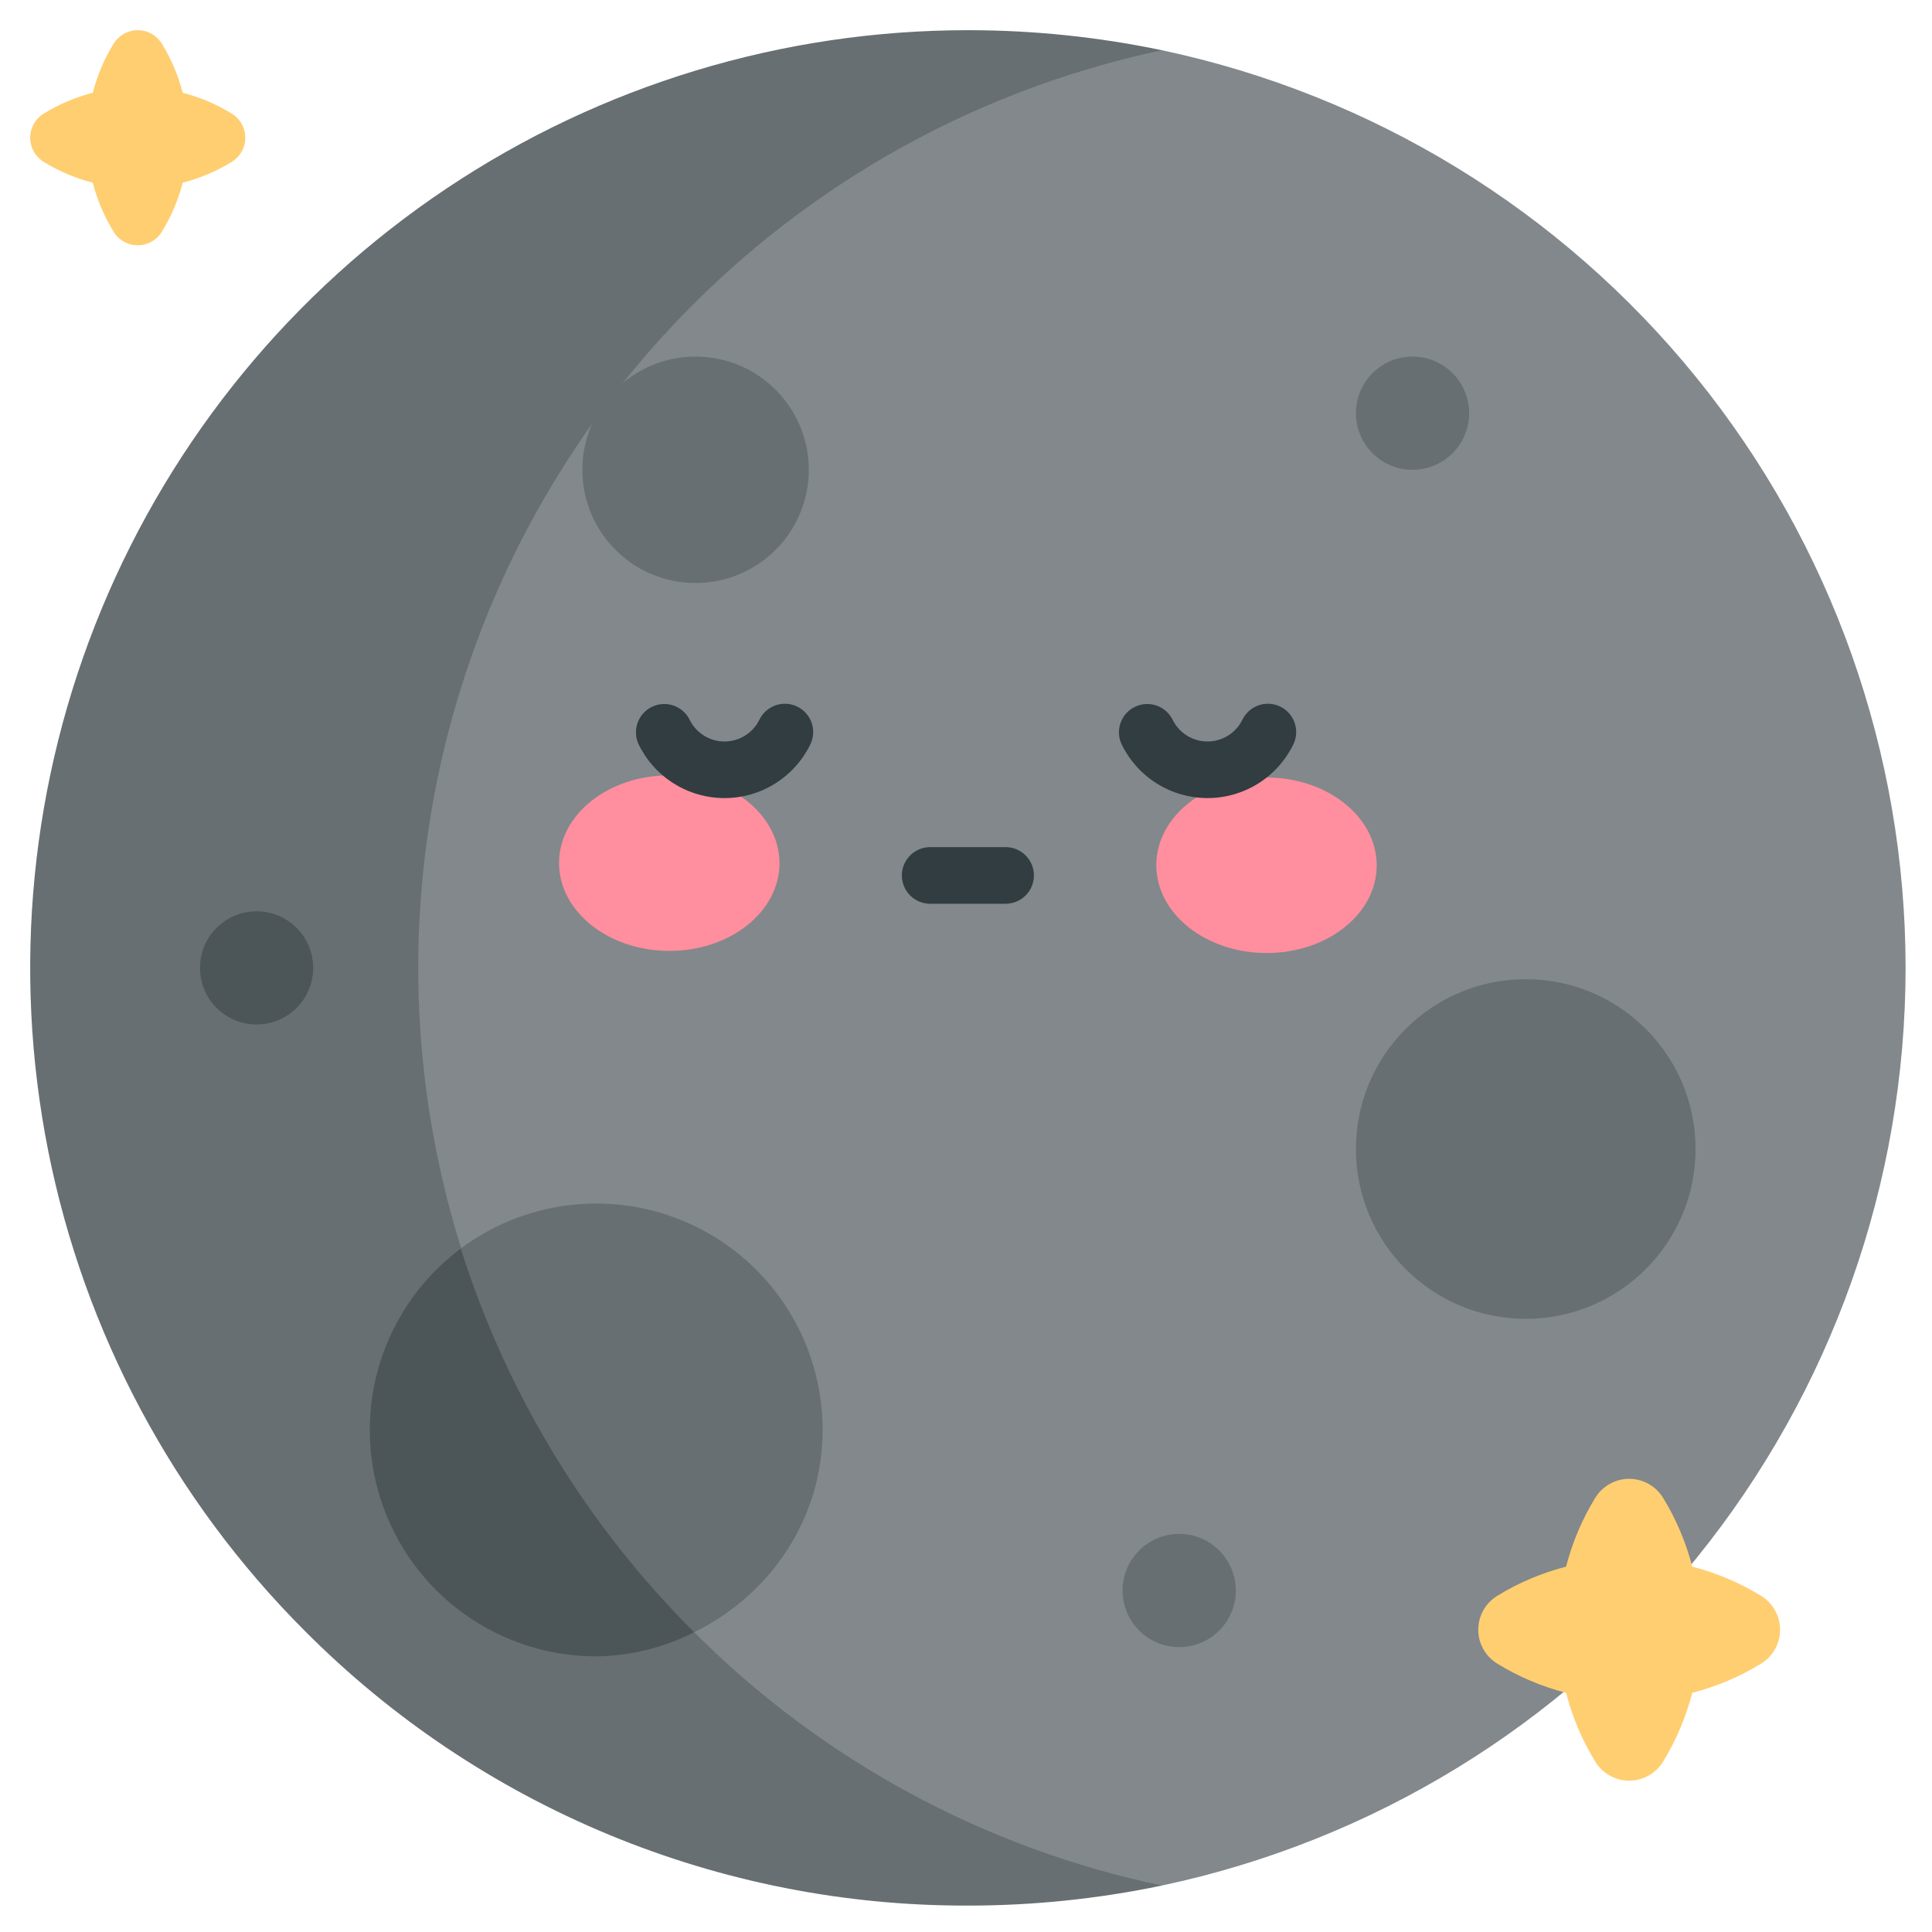 <svg width="512" height="512" viewBox="0 0 512 512" fill="none" xmlns="http://www.w3.org/2000/svg">
<path d="M256.5 8C207.351 8 159.306 22.574 118.441 49.88C77.575 77.185 45.724 115.996 26.916 161.403C8.108 206.811 3.187 256.776 12.775 304.98C22.363 353.184 46.031 397.463 80.784 432.216C103.806 455.364 131.19 473.715 161.352 486.209C191.513 498.702 223.853 505.089 256.5 505C273.777 505.005 291.007 503.224 307.918 499.687V13.313C291.007 9.776 273.777 7.995 256.5 8V8Z" fill="#676F72"/>
<path d="M505 256.5C504.984 199.52 485.4 144.274 449.525 100.005C413.649 55.737 363.659 25.133 307.918 13.313C264.138 22.58 223.673 43.495 190.792 73.849C157.912 104.203 133.836 142.871 121.106 185.772C108.376 228.673 107.464 274.215 118.467 317.59C129.47 360.966 151.979 400.567 183.618 432.213C217.581 466.349 260.789 489.803 307.918 499.684C363.658 487.864 413.648 457.26 449.524 412.993C485.399 368.725 504.984 313.48 505 256.5V256.5Z" fill="#82888B"/>
<path d="M177.291 252.005C193.424 252.053 206.534 241.677 206.573 228.829C206.611 215.982 193.564 205.527 177.431 205.479C161.298 205.43 148.188 215.806 148.149 228.654C148.111 241.502 161.158 251.956 177.291 252.005Z" fill="#FF8E9E"/>
<path d="M335.709 206.039C319.576 205.991 306.466 216.367 306.427 229.215C306.389 242.062 319.436 252.517 335.569 252.565C351.702 252.614 364.812 242.238 364.851 229.39C364.889 216.542 351.842 206.088 335.709 206.039Z" fill="#FF8E9E"/>
<path d="M274 232C274 230.011 273.21 228.103 271.803 226.697C270.397 225.29 268.489 224.5 266.5 224.5H246.5C244.511 224.5 242.603 225.29 241.197 226.697C239.79 228.103 239 230.011 239 232C239 233.989 239.79 235.897 241.197 237.303C242.603 238.71 244.511 239.5 246.5 239.5H266.5C268.489 239.5 270.397 238.71 271.803 237.303C273.21 235.897 274 233.989 274 232Z" fill="#313D40"/>
<path d="M211.235 187.234C209.441 186.377 207.379 186.267 205.504 186.929C203.629 187.591 202.093 188.971 201.235 190.765C200.384 192.487 199.068 193.937 197.436 194.951C195.805 195.965 193.922 196.502 192.001 196.502C190.08 196.502 188.197 195.965 186.565 194.951C184.934 193.937 183.618 192.487 182.767 190.765C181.896 188.992 180.361 187.633 178.495 186.985C176.628 186.337 174.582 186.451 172.799 187.304C171.017 188.156 169.643 189.677 168.975 191.537C168.308 193.396 168.401 195.444 169.235 197.235C171.308 201.51 174.542 205.116 178.568 207.638C182.595 210.161 187.25 211.499 192.001 211.499C196.752 211.499 201.407 210.161 205.434 207.638C209.46 205.116 212.694 201.51 214.767 197.235C215.625 195.44 215.735 193.379 215.072 191.503C214.41 189.628 213.03 188.092 211.235 187.234V187.234Z" fill="#313D40"/>
<path d="M339.235 187.234C337.441 186.377 335.379 186.267 333.504 186.929C331.629 187.591 330.093 188.971 329.235 190.765C328.384 192.487 327.068 193.937 325.436 194.951C323.805 195.965 321.922 196.502 320.001 196.502C318.08 196.502 316.197 195.965 314.565 194.951C312.934 193.937 311.618 192.487 310.767 190.765C309.896 188.992 308.361 187.633 306.495 186.985C304.628 186.337 302.582 186.451 300.799 187.304C299.017 188.156 297.643 189.677 296.975 191.537C296.308 193.396 296.401 195.444 297.235 197.235C299.308 201.51 302.542 205.116 306.568 207.638C310.595 210.161 315.25 211.499 320.001 211.499C324.752 211.499 329.407 210.161 333.434 207.638C337.46 205.116 340.694 201.51 342.767 197.235C343.625 195.441 343.734 193.379 343.072 191.504C342.41 189.629 341.03 188.093 339.236 187.235L339.235 187.234Z" fill="#313D40"/>
<path d="M404.336 349.5C429.189 349.5 449.336 329.353 449.336 304.5C449.336 279.647 429.189 259.5 404.336 259.5C379.483 259.5 359.336 279.647 359.336 304.5C359.336 329.353 379.483 349.5 404.336 349.5Z" fill="#676F72"/>
<path d="M184.335 154.5C200.904 154.5 214.335 141.069 214.335 124.5C214.335 107.931 200.904 94.5 184.335 94.5C167.766 94.5 154.335 107.931 154.335 124.5C154.335 141.069 167.766 154.5 184.335 154.5Z" fill="#676F72"/>
<path d="M312.5 436.5C320.784 436.5 327.5 429.784 327.5 421.5C327.5 413.216 320.784 406.5 312.5 406.5C304.216 406.5 297.5 413.216 297.5 421.5C297.5 429.784 304.216 436.5 312.5 436.5Z" fill="#676F72"/>
<path d="M68 271.5C76.284 271.5 83 264.784 83 256.5C83 248.216 76.284 241.5 68 241.5C59.716 241.5 53 248.216 53 256.5C53 264.784 59.716 271.5 68 271.5Z" fill="#4C5659"/>
<path d="M374.336 124.5C382.62 124.5 389.336 117.784 389.336 109.5C389.336 101.216 382.62 94.5 374.336 94.5C366.052 94.5 359.336 101.216 359.336 109.5C359.336 117.784 366.052 124.5 374.336 124.5Z" fill="#676F72"/>
<path d="M183.962 432.553L122.114 330.867C112.011 338.406 104.538 348.935 100.757 360.961C96.976 372.987 97.079 385.898 101.051 397.862C105.024 409.826 112.663 420.235 122.885 427.611C133.108 434.988 145.394 438.957 158 438.956C167.032 438.855 175.918 436.665 183.962 432.556V432.556V432.553Z" fill="#4C5659"/>
<path d="M218 378.956C218.001 367.825 214.905 356.913 209.059 347.441C203.213 337.969 194.848 330.309 184.898 325.319C174.948 320.329 163.807 318.205 152.719 319.185C141.631 320.165 131.035 324.209 122.114 330.867C134.216 369.259 155.437 404.149 183.962 432.553C184.189 432.78 183.734 432.327 183.962 432.553C203.913 422.805 218 402.657 218 378.956Z" fill="#676F72"/>
<path d="M48.416 48.416C52.983 47.24 57.35 45.389 61.372 42.926C62.479 42.258 63.395 41.316 64.03 40.19C64.666 39.064 65 37.793 65 36.5C65 35.207 64.666 33.936 64.03 32.81C63.395 31.684 62.479 30.742 61.372 30.074C57.35 27.611 52.983 25.761 48.416 24.585C47.24 20.017 45.389 15.651 42.926 11.629C42.258 10.522 41.316 9.606 40.19 8.971C39.064 8.335 37.793 8.001 36.5 8.001C35.207 8.001 33.936 8.335 32.81 8.971C31.684 9.606 30.742 10.522 30.074 11.629C27.611 15.651 25.761 20.018 24.584 24.586C20.017 25.762 15.65 27.612 11.628 30.075C10.521 30.743 9.605 31.685 8.97 32.811C8.334 33.937 8 35.208 8 36.501C8 37.794 8.334 39.065 8.97 40.191C9.605 41.316 10.521 42.259 11.628 42.927C15.65 45.39 20.017 47.241 24.584 48.417C25.76 52.984 27.611 57.351 30.074 61.373C30.742 62.48 31.684 63.396 32.81 64.031C33.936 64.667 35.207 65.001 36.5 65.001C37.793 65.001 39.064 64.667 40.19 64.031C41.316 63.396 42.258 62.48 42.926 61.373C45.389 57.35 47.239 52.983 48.416 48.416V48.416Z" fill="#FFCE71"/>
<path d="M448.465 448.615C454.875 446.966 461.004 444.37 466.649 440.915C468.203 439.978 469.488 438.655 470.38 437.075C471.272 435.494 471.74 433.711 471.74 431.896C471.74 430.082 471.272 428.298 470.38 426.718C469.488 425.138 468.203 423.815 466.649 422.877C461.004 419.422 454.875 416.826 448.465 415.177C446.815 408.767 444.22 402.638 440.765 396.992C439.828 395.439 438.505 394.154 436.924 393.262C435.344 392.37 433.561 391.901 431.746 391.901C429.932 391.901 428.148 392.37 426.568 393.262C424.987 394.154 423.665 395.439 422.727 396.992C419.272 402.638 416.676 408.767 415.027 415.177C408.617 416.827 402.489 419.422 396.843 422.877C395.289 423.815 394.004 425.138 393.112 426.718C392.22 428.298 391.752 430.082 391.752 431.896C391.752 433.711 392.22 435.494 393.112 437.075C394.004 438.655 395.289 439.978 396.843 440.915C402.488 444.37 408.617 446.966 415.027 448.615C416.677 455.025 419.272 461.154 422.727 466.799C423.665 468.353 424.987 469.638 426.568 470.53C428.148 471.422 429.932 471.891 431.746 471.891C433.561 471.891 435.344 471.422 436.924 470.53C438.505 469.638 439.828 468.353 440.765 466.799C444.22 461.154 446.815 455.025 448.465 448.615V448.615Z" fill="#FFCE71"/>
</svg>
